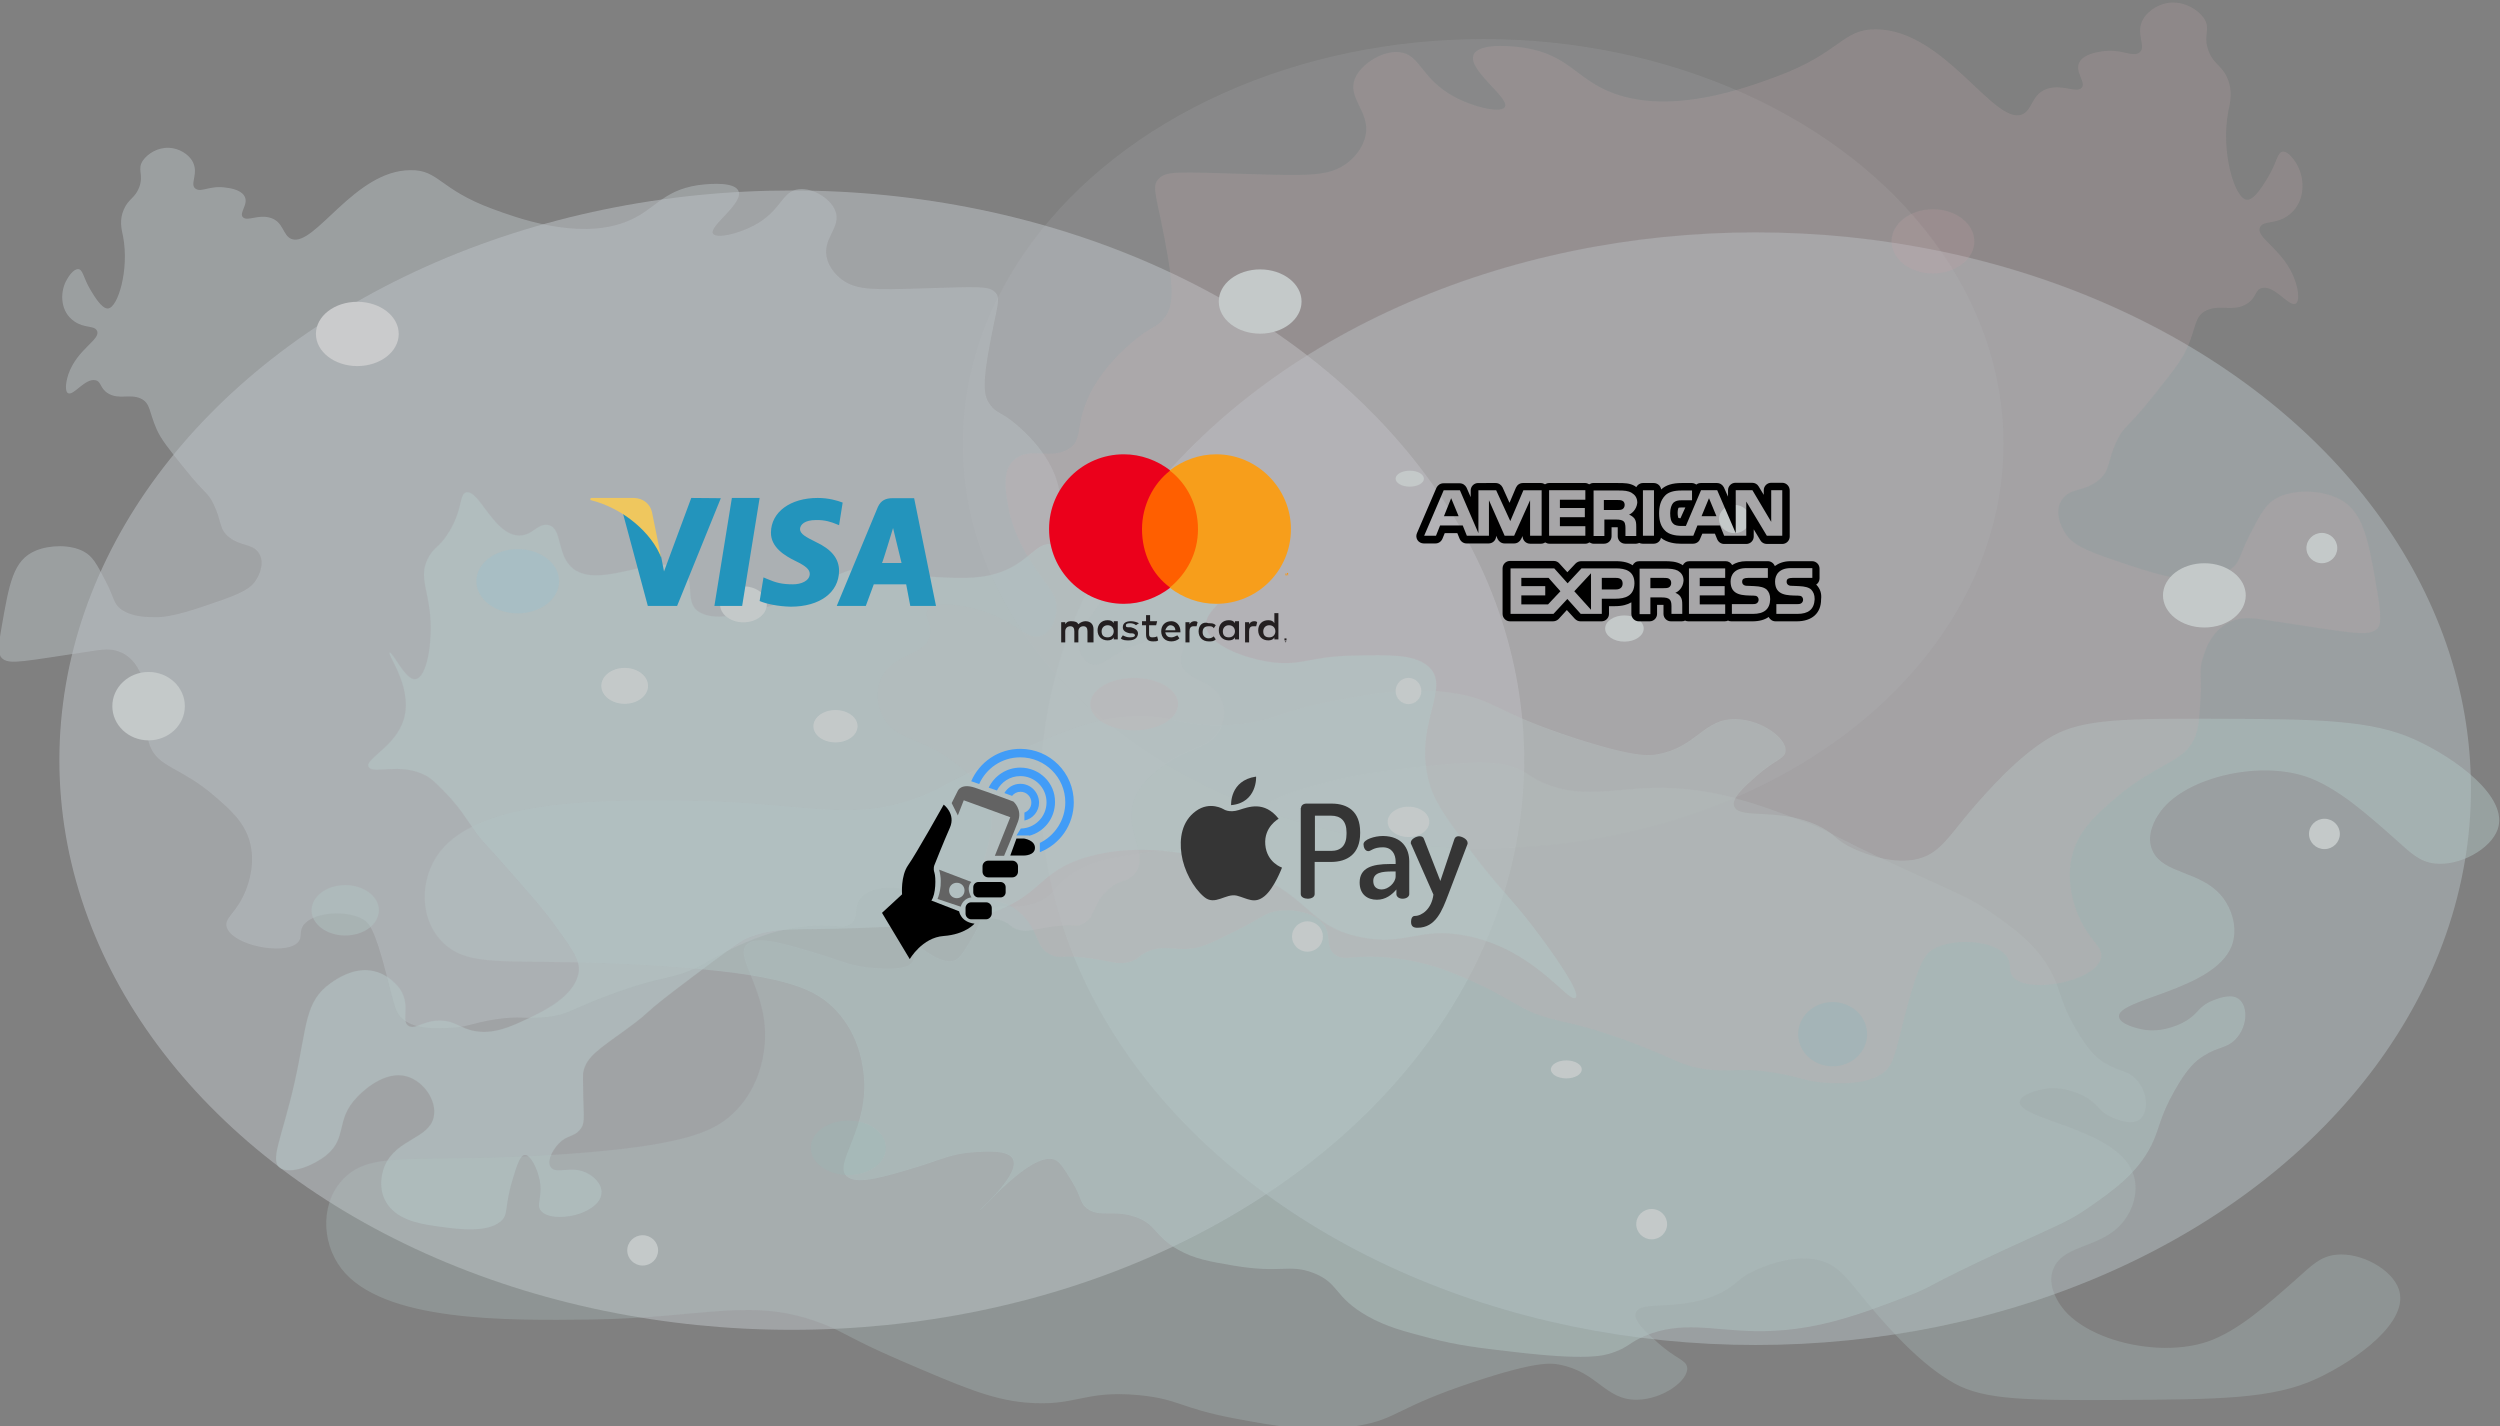 <?xml version="1.0" encoding="utf-8"?>
<!-- Generator: Adobe Illustrator 23.0.2, SVG Export Plug-In . SVG Version: 6.00 Build 0)  -->
<svg version="1.1" id="Layer_1" xmlns="http://www.w3.org/2000/svg" xmlns:xlink="http://www.w3.org/1999/xlink" x="0px" y="0px"
	 viewBox="0 0 972.5 554.9" style="enable-background:new 0 0 972.5 554.9;" xml:space="preserve">
<rect x="0" y="0" width="972.5" height="554.9" fill="#808080" stroke="none"/>
<style type="text/css">
	.st0{opacity:0.6;}
	.st1{opacity:0.5;fill:#EFF7FE;enable-background:new    ;}
	.st2{opacity:0.15;fill:#DFE6EA;enable-background:new    ;}
	.st3{opacity:0.45;fill:#E1F5FB;enable-background:new    ;}
	.st4{opacity:0.3;fill:#D1F0EF;enable-background:new    ;}
	.st5{opacity:0.5;fill:#D1F0EF;enable-background:new    ;}
	.st6{opacity:0.5;fill:#DCE8EF;enable-background:new    ;}
	.st7{opacity:0.2;fill:#FCC8CE;enable-background:new    ;}
	.st8{opacity:0.6;fill:#D5F1F1;enable-background:new    ;}
	.st9{opacity:0.6;fill:#BBE9F9;enable-background:new    ;}
	.st10{fill:#F1FAFA;}
	.st11{opacity:0.2;fill:#FCB9C6;enable-background:new    ;}
	.st12{fill:#FCFDFF;}
	.st13{opacity:0.1;fill:#1DD4FF;enable-background:new    ;}
	.st14{opacity:0.2;fill:#A2EAE0;enable-background:new    ;}
	.st15{fill:#2394BC;}
	.st16{fill:#EFC75E;}
	.st17{fill:#353535;}
	.st18{fill:#231F20;}
	.st19{fill:#F79410;}
	.st20{fill:#FF5F00;}
	.st21{fill:#EB001B;}
	.st22{fill:#F79E1B;}
	.st23{fill:#636363;}
	.st24{fill:#419CF7;}
</style>
<g>
	<g id="BG">
		<g id="Layer_2_1_">
			<g class="st0">
				<ellipse class="st1" cx="308" cy="295.7" rx="284.9" ry="221.6"/>
				<ellipse class="st2" cx="577" cy="172.6" rx="202.4" ry="157.4"/>
				<ellipse class="st3" cx="683" cy="306.8" rx="278.2" ry="216.4"/>
				<path class="st4" d="M291.1,366.9c4.3-2.8,14.2,0.2,26.8,4c9,2.7,13.5,5.2,22.6,5.7c4.8,0.3,12,0.7,14.3-2.2
					c4.5-5.6-12.9-20.2-12.5-20.5c0.5-0.3,19.5,22.3,28.6,19.8c2.3-0.6,3.8-3.2,6.9-8.3c4.2-6.9,3.1-8.6,6-10.8
					c4.9-3.7,9.9-0.4,18.5-3.2c8.6-2.9,7.5-7.6,17.1-12.9c6.2-3.5,12-4.5,21.3-6.1c18.8-3.3,21.6,0.7,31-2.9
					c10.5-4,7.9-9.3,21.3-16.9c7.3-4.2,13.8-5.8,24.5-8.6c10.8-2.8,18.6-3.7,32.3-5.4c27.9-3.3,34.7-1.6,38.4-0.4
					c6.4,2.2,6.2,3.8,12.5,6.5c14.2,6,26.3,2.2,42.5,1.8c22.9-0.5,40.6,6.3,60.1,13.7c10.2,3.9,5.1,2.9,37,17.6
					c21.2,9.8,25.3,11.1,33.3,16.5c9,6.2,18.7,12.9,24.5,24.1c3.6,7,3,10.7,9.2,21.6c5,8.7,8.2,11.5,11.1,13.3
					c5.8,3.7,9,2.9,12.5,6.5c5.1,5.3,5,14.1,0.5,16.2c-3,1.4-7.4-0.4-9.2-1.1c-5.9-2.3-5.5-5.2-11.1-8.3c-1-0.6-8.5-4.6-16.6-2.9
					c-0.9,0.2-8.2,1.7-8.8,4.7c-1.5,7.1,37.1,10.3,43.9,27.7c2.6,6.5,0.5,14.4-4.2,19.8c-8.2,9.5-22,8.2-26.3,16.9
					c-3.2,6.3,1.2,13.1,2.3,14.7c9,13.7,38,20.9,57.3,14.4c11.7-4,23.1-14.2,35.1-24.8c5.4-4.8,8.7-8.3,14.8-9
					c9.7-1.1,21.8,5.6,24.5,13.3c4.5,12.7-16.6,27.8-31.9,34.9c-17,7.9-37.7,8.1-78.6,8.3c-33.6,0.1-50.6,0.1-62.4-6.5
					c-13.3-7.4-25.8-21.9-31.4-28.4c-9.5-11.1-13-18.1-22.6-19.8c-10.1-1.8-21.2,3.2-23.6,4.3c-7,3.2-6.3,5-12.5,8.3
					c-15.3,8.1-31.4,3-33.7,7.9c-1.5,3.1,3.6,7.6,8.8,12.2c6.8,6,10.7,6.4,11.1,9.3c0.7,5-9.3,12.4-19.4,12.6
					c-12.6,0.2-15.3-10.9-30.5-13.7c-3.1-0.6-9-1.2-32.3,6.5c-31.4,10.3-30.1,14.6-45.7,17.3c-17.4,3-33,0-48.5-2.9
					c-21-4-21.3-7.5-37-9c-21.8-2-24.1,4.6-43.9,2.9c-13.5-1.2-25.3-6.3-49-16.5c-19.6-8.5-21-10.6-29.6-14
					c-27.4-10.9-46.1-2.4-90.6-1.8c-32.6,0.4-81,1-97-19.8c-8.1-10.5-8.2-26.8,1.8-35.9c11.4-10.3,28.3-4.8,84.6-8.6
					c45.9-3.2,58-8.5,65.6-15.5c10.3-9.5,12-21.7,12.5-25.5C300.1,385.8,284.1,371.4,291.1,366.9z"/>
				<path class="st5" d="M329.9,458c4.3,2.8,14.2-0.2,26.8-4c9-2.7,13.5-5.3,22.6-5.8c4.8-0.3,12-0.7,14.3,2.1
					c4.5,5.6-12.8,20.3-12.4,20.5c0.5,0.3,19.4-22.3,28.6-19.8c2.3,0.6,3.8,3.2,7,8.3c4.2,6.9,3.1,8.6,6,10.8
					c4.9,3.7,9.9,0.4,18.5,3.2c8.6,2.8,7.5,7.5,17.1,12.9c6.2,3.5,12,4.5,21.3,6.1c18.8,3.2,21.6-0.7,31,2.8
					c10.5,4,7.9,9.3,21.3,16.9c7.3,4.1,13.8,5.8,24.5,8.6c10.8,2.8,18.6,3.7,32.4,5.3c27.9,3.3,34.7,1.6,38.4,0.3
					c6.4-2.2,6.2-3.8,12.5-6.5c14.2-6,26.3-2.2,42.5-1.9c22.9,0.5,40.6-6.3,60-13.7c10.2-3.9,5.1-2.9,36.9-17.7
					c21.2-9.8,25.3-11.1,33.2-16.6c8.9-6.2,18.7-12.9,24.4-24.1c3.5-7,3-10.7,9.2-21.6c4.9-8.7,8.2-11.5,11.1-13.3
					c5.7-3.7,9-2.9,12.5-6.5c5.1-5.3,5-14.1,0.4-16.2c-3-1.4-7.4,0.4-9.2,1.1c-5.9,2.3-5.4,5.2-11.1,8.3c-1,0.6-8.5,4.6-16.6,2.9
					c-0.9-0.2-8.2-1.7-8.8-4.7c-1.5-7.1,37-10.3,43.8-27.7c2.5-6.5,0.4-14.4-4.2-19.8c-8.2-9.4-22-8.2-26.4-16.9
					c-3.2-6.3,1.2-13.1,2.3-14.7c8.9-13.7,37.9-21,57.3-14.5c11.7,4,23.2,14.1,35.2,24.8c5.4,4.8,8.8,8.3,14.8,9
					c9.7,1.1,21.8-5.6,24.5-13.3c4.4-12.7-16.7-27.8-32-34.8c-17-7.8-37.8-8.1-78.6-8.2c-33.6-0.1-50.6,0-62.4,6.6
					c-13.3,7.4-25.7,21.9-31.4,28.4c-9.5,11.1-12.9,18.1-22.6,19.8c-10.1,1.8-21.2-3.2-23.6-4.3c-7-3.2-6.4-5-12.5-8.3
					c-15.3-8-31.4-2.9-33.8-7.9c-1.5-3.1,3.6-7.6,8.8-12.2c6.8-6,10.7-6.4,11.1-9.4c0.7-5-9.3-12.4-19.4-12.6
					c-12.6-0.2-15.2,11-30.5,13.7c-3.1,0.6-9,1.2-32.4-6.4c-31.4-10.3-30.2-14.5-45.8-17.2c-17.4-3-33,0-48.5,2.9
					c-21,4-21.2,7.6-37,9c-21.7,2-24.1-4.5-43.9-2.8c-13.5,1.2-25.3,6.3-48.9,16.6c-19.5,8.5-20.9,10.6-29.5,14.1
					c-27.4,10.9-46.1,2.4-90.6,1.9c-32.6-0.4-81-0.9-97,19.9c-8.1,10.5-8.2,26.8,1.9,35.9c11.4,10.3,28.3,4.7,84.6,8.5
					c45.9,3.1,58,8.4,65.7,15.4c10.3,9.5,12,21.7,12.5,25.5C338.9,439,322.9,453.4,329.9,458z"/>
				<path class="st6" d="M113.5,93c-3.7-1.3-3-7-8.8-8.4c-4.5-1.1-8.4,1.5-10.1,0c-2-1.7,2.6-5.4,0.3-8.6c-1.5-2.2-5.3-2.8-6.9-3
					c-6.2-1-9.5,1.9-11.8,0.5c-2.8-1.7,1.6-6.3-1.6-11.2c-1.5-2.3-4.8-4.6-8.8-4.8c-4.5-0.2-8.3,2.3-10.1,4.8
					c-2.6,3.6,0.4,5.5-1.6,10.7c-1.6,4.1-4.1,4.3-5.9,8.4c-1.9,4.3-0.9,7.8-0.3,10.7c2.4,12.8-2,27.6-5.9,27.9
					c-2.4,0.2-5.4-4.9-6.9-7.4c-2.7-4.6-2.8-7.7-4.6-7.9c-1.9-0.2-4,3-4.9,4.8c-2.3,4.7-2.1,11.8,3.3,15.5c4,2.8,7.7,1.5,8.8,3.6
					c1.8,3.4-7.7,7.1-11.1,17c-1.1,3.3-1.4,6.9,0,7.4c2.2,0.8,6.5-5.9,10.5-5.1c2.4,0.5,1.7,3.1,4.9,5.1c4.2,2.6,8.4,0.1,12.7,2
					c3.9,1.8,3.2,5.1,6.2,11.9c1.7,3.9,4.7,7.7,10.8,15.2c8.1,10.2,9.1,9.2,11.4,14c3.3,6.7,1.9,9.6,6.2,13
					c4.5,3.4,8.5,2.3,11.1,5.6c2.8,3.6,0.9,8.7-1.3,11.7c-2.7,3.6-8.4,5.6-19.6,9.4c-12.4,4.2-16.7,4.3-18.6,4.3
					c-3.6,0-9.4,0-13.7-3c-3.2-2.3-2.5-4.1-6.2-11.2c-3.3-6.4-4.9-9.5-8.5-11.4c-5.1-2.7-13-2.6-18.6-0.3
					c-8.8,3.7-10.3,12.6-13.4,30.5c-1.6,9.1-0.7,10.7,0.7,11.7c3,2.1,8.2,0.8,33.6-3c5-0.8,8.1-1.2,11.4,0c7,2.5,9.1,9.9,9.8,12.2
					c1.2,4.1,0.2,5.2,0.7,12.7c0.4,5.7,0.6,8.9,1.6,11.7c3.2,8.6,12,8.3,25.1,19.6c5.8,5,11.5,9.9,13.7,17.5
					c2.4,8.3-0.2,16.2-1.6,19.6c-3.6,8.8-8.6,10.4-7.2,14.2c2.5,6.8,21.5,10.6,27.1,6.1c2.8-2.2,0.3-4.9,3.3-7.9
					c4.2-4.2,15.9-5.2,22.5-1.5c2.3,1.3,4.5,3.4,9.1,21.3c3.2,12.2,3.3,15.9,7.8,18.5c4.8,2.9,11.2,2.7,16,2.5
					c7.4-0.2,9.3-1.9,18-3.3c10.4-1.7,12.5,0,20.9-1s9.2-3.1,24.2-8.6c22.2-8.3,24.8-5.5,36.2-11.9c2.7-1.5,8.3-5,17-8.6
					c5.2-2.2,8.4-3.1,9.8-3.6c2.7-0.8,8.4-2.3,16-2.8c9.4-0.5,11.5,1.2,14.4-0.5c4.2-2.6,0.6-7.3,5.2-11.2c3.4-2.9,9.1-3.5,13.1-3
					c4.2,0.5,4.8,2,14,6.6c6.6,3.3,9.9,4.9,13.1,5.3c6,0.8,8.7-1.1,13.7,0.8c3.7,1.3,3.2,2.7,6.5,3.6c3.9,1,6-0.3,13.7-1.3
					c8.3-1,8.2,0.3,10.8-0.8c5.8-2.4,3.8-7.9,10.5-13.7c4.5-3.9,6.4-2.4,9.5-5.3c7.9-7.7-5.3-18.3,1.3-31.5c2.7-5.4,7.5-9,10.5-11.2
					c9.9-7.4,17-6.5,21.2-12.7c2.9-4.3,3.6-10.6,0.3-15.2c-4.2-6-12.6-5.7-14.4-11.4c-1.3-4.2,2.5-6.8,0.3-8.9
					c-3.2-3.1-13.9-0.2-15.3,0.3c-11.8,3.3-15.2,9.6-19.9,8.4c-4.5-1.2-5.2-7.8-5.2-8.1c-0.4-4.8,2.8-7.2,7.2-14
					c2-3.1,6.7-10.4,8.2-19c0.9-5.5,2.1-12-2.6-15.2c-4.8-3.3-10.7,0.4-16.3-2.8c-5-2.9-2.1-7-6.5-16.5c-4.1-8.8-11-14.9-13.7-17.3
					c-6.5-5.6-7.9-4.4-10.5-7.9c-2.6-3.4-3.4-7.4,0-25.1c2.7-14.1,4.2-16.7,1.6-19c-2.5-2.2-6-2-28.1-1.3
					c-18.8,0.6-25.1,0.6-30.4-2.8c-4.8-3.1-6.3-7.4-6.5-8.1c-2.8-8.4,5.9-12.8,2.9-19.6c-2-4.6-8.7-8.7-14-8.1
					c-6.8,0.7-6.6,8.4-17.6,14.2c-6.1,3.2-14,5-15.7,3.3c-2.7-2.7,12.9-12.5,9.5-17.3c-2.6-3.6-14.2-1.9-15.3-1.8
					C257,74.2,254.9,82.1,243,86.5c-18.6,6.9-42.1-1.8-51.6-5.3c-20.5-7.6-20.8-15.2-31.7-15C138,66.2,122.5,96.1,113.5,93z"/>
				<path class="st7" d="M786.4,44.6c4.5-1.6,3.7-8.6,10.8-10.3c5.5-1.3,10.3,1.8,12.4,0c2.4-2.1-3.2-6.6-0.4-10.6
					c1.9-2.7,6.5-3.4,8.4-3.7c7.6-1.2,11.6,2.3,14.4,0.6c3.5-2.1-1.9-7.8,2-13.7c1.9-2.8,5.9-5.7,10.8-5.9
					c5.5-0.2,10.2,2.9,12.4,5.9c3.1,4.4-0.5,6.7,2,13.1c2,5.1,5,5.3,7.2,10.3c2.3,5.2,1.1,9.6,0.4,13.1c-3,15.7,2.5,33.9,7.2,34.3
					c2.9,0.3,6.6-6,8.4-9c3.4-5.7,3.4-9.4,5.6-9.7c2.3-0.2,4.9,3.7,6,5.9c2.8,5.8,2.5,14.4-4,19c-4.9,3.5-9.5,1.8-10.8,4.4
					c-2.2,4.1,9.5,8.8,13.6,20.9c1.4,4,1.8,8.4,0,9c-2.6,0.9-8-7.2-12.8-6.2c-2.9,0.6-2.1,3.8-6,6.2c-5.1,3.2-10.3,0.1-15.6,2.5
					c-4.8,2.2-3.9,6.3-7.6,14.7c-2.1,4.8-5.8,9.4-13.2,18.7c-9.9,12.5-11.1,11.3-14,17.1c-4.1,8.3-2.3,11.8-7.6,15.9
					c-5.5,4.2-10.5,2.8-13.6,6.9c-3.4,4.4-1.1,10.6,1.6,14.3c3.3,4.5,10.3,6.9,24.1,11.5c15.3,5.2,20.5,5.3,22.8,5.3
					c4.4,0,11.6,0,16.8-3.7c3.9-2.8,3.1-5,7.6-13.7c4-7.8,6.1-11.7,10.4-14c6.2-3.3,16-3.2,22.8-0.3c10.8,4.5,12.7,15.5,16.4,37.4
					c1.9,11.2,0.9,13.2-0.8,14.3c-3.7,2.5-10.1,1-41.3-3.7c-6.1-0.9-9.9-1.5-14,0c-8.6,3.1-11.2,12.2-12,15c-1.5,5-0.2,6.4-0.8,15.6
					c-0.4,7-0.7,10.9-2,14.3c-4,10.5-14.8,10.2-30.9,24c-7.2,6.2-14.1,12.1-16.8,21.5c-2.9,10.1,0.3,19.8,2,24
					c4.5,10.8,10.6,12.7,8.8,17.5c-3.1,8.4-26.4,13-33.3,7.5c-3.4-2.7-0.4-6-4-9.7c-5.2-5.2-19.5-6.4-27.7-1.9
					c-2.8,1.5-5.5,4.1-11.2,26.2c-3.9,15-4.1,19.5-9.6,22.8c-5.9,3.5-13.8,3.3-19.6,3.1c-9-0.3-11.4-2.4-22-4.1
					c-12.8-2-15.3,0-25.7-1.2c-10.3-1.3-11.3-3.7-29.7-10.6c-27.3-10.2-30.5-6.7-44.5-14.7c-3.3-1.9-10.2-6.1-20.8-10.6
					c-6.4-2.7-10.3-3.9-12-4.4c-3.3-0.9-10.3-2.9-19.6-3.4c-11.5-0.7-14.2,1.5-17.6-0.6c-5.2-3.2-0.8-8.9-6.4-13.7
					c-4.2-3.5-11.2-4.3-16-3.7c-5.2,0.6-5.9,2.5-17.2,8.1c-8.1,4-12.1,6-16,6.5c-7.4,1-10.6-1.3-16.8,0.9c-4.6,1.6-3.9,3.3-8,4.4
					c-4.7,1.3-7.3-0.4-16.8-1.6c-10.2-1.2-10,0.4-13.2-0.9c-7.2-3-4.7-9.7-12.8-16.8c-5.5-4.8-7.9-2.9-11.6-6.5
					c-9.7-9.4,6.5-22.4-1.6-38.7c-3.3-6.6-9.2-11-12.8-13.7c-12.2-9.1-20.8-7.9-26.1-15.6c-3.6-5.3-4.4-13-0.4-18.7
					c5.2-7.4,15.5-7,17.6-14c1.6-5.2-3.1-8.3-0.4-10.9c3.9-3.7,17-0.2,18.8,0.3c14.5,4,18.6,11.8,24.5,10.3c5.5-1.4,6.4-9.6,6.4-10
					c0.5-5.9-3.4-8.8-8.8-17.1c-2.5-3.8-8.2-12.8-10-23.4c-1.2-6.7-2.5-14.8,3.2-18.7c5.9-4.1,13.2,0.5,20-3.4
					c6.1-3.5,2.6-8.6,8-20.3c5-10.9,13.5-18.3,16.8-21.2c8-6.9,9.6-5.4,12.8-9.7c3.1-4.2,4.2-9.1,0-30.9c-3.3-17.3-5.2-20.5-2-23.4
					c3-2.8,7.4-2.4,34.5-1.6c23.1,0.7,30.8,0.8,37.3-3.4c5.9-3.8,7.7-9.1,8-10c3.4-10.3-7.2-15.7-3.6-24c2.5-5.6,10.7-10.7,17.2-10
					c8.3,0.9,8.1,10.3,21.6,17.5c7.5,4,17.2,6.1,19.2,4.1c3.3-3.3-15.8-15.4-11.6-21.2c3.1-4.4,17.4-2.4,18.8-2.2
					c18.1,2.7,20.6,12.4,35.3,17.8c22.9,8.5,51.7-2.2,63.3-6.5c25.2-9.3,25.6-18.6,38.9-18.4C756.3,11.7,775.4,48.4,786.4,44.6z"/>
				<path class="st8" d="M181.5,191.5c-3.1,0.5-1.2,7.1-7.6,16.6c-3.4,5.1-5,4.7-7.1,8.5c-4,7.1-0.5,11.9,0.5,22.5
					c1,10.9-1.2,24.4-5.7,25.1c-3.9,0.5-8.8-10.7-10-10.3c-1.4,0.4,10.4,14.9,4.7,28c-4,9.3-14.9,13.8-12.8,16.6
					c2,2.6,11.4-1.6,20.9,2.6c3.2,1.4,5.1,3.4,9,7.4c5.8,6,7.7,9.8,11.9,15.5c2.8,3.9,2.3,2.6,14.2,16.2
					c7.8,8.9,11.8,13.5,15.2,18.1c7.4,10.1,11.2,15.2,10.4,19.9c-1.4,9.3-13.6,15.1-19.9,18.1c-6.2,2.9-12.9,6.1-20.4,4.8
					c-5.9-1-7.6-4.1-13.7-4.1c-6.5,0-9.2,3.4-11.9,2.2c-3.5-1.6,0.7-7.4-3.3-14c-0.2-0.4-4.3-6.7-11.9-7.7c-7-0.9-13,3.3-15.2,4.8
					c-10.4,7.3-9.2,16.3-14.2,38.7c-5,22.2-10.2,31-5.2,33.6c4.1,2.1,12.6-1.2,17.5-5.2c8.4-6.8,3.4-13.6,11.9-22.5
					c1-1.1,9.3-9.8,18-8.5c7.5,1.2,13.4,9.6,11.9,16.2c-1.9,8.4-14.4,8.4-19,18.8c-0.4,0.9-3.9,9.4,1.9,16.2
					c4.9,5.7,13.5,6.8,20.4,7.7c6.6,0.9,17.5,2.3,22.8-2.2c3.2-2.8,1.2-5.1,4.7-16.6c1.6-5.2,2.8-9.2,4.7-9.2
					c2.2-0.1,4.8,5.2,5.7,9.6c1.4,7.1-1.8,10,0.9,12.5c3,2.8,10.2,2.3,14.7,0.7c0.9-0.3,8.3-2.9,8.5-8.1c0.2-3.5-3.1-6.7-6.6-8.1
					c-5.7-2.3-10.5,0.7-12.8-1.5c-2.2-2,0-6.7,2.8-9.6c3.2-3.3,5.6-2.4,8.1-5.2c2.1-2.4,1.6-4.4,1.4-12.9c-0.1-5.8-0.2-8.6,0-9.6
					c1.1-6.1,6.6-9.3,16.6-16.6c11.8-8.6,3.6-3.8,25.1-19.9c12.7-9.6,19.1-14.3,21.8-15.5c11.3-4.8,18.6-3.1,43.6-4.1
					c24.8-0.9,37.1-1.4,48.4-4.8c23.4-7.1,20.5-17.1,40.8-22.9c29.5-8.4,61.5,5.3,64.5,6.6c22.4,9.9,21.8,20.7,41.7,24.7
					c17.5,3.5,22.4-4,40.3-0.7c26.8,4.9,40.1,26.1,43.1,24.3c2.8-1.6-9.5-18.3-12.8-22.9c-11.2-15.3-17.1-19.9-27-33.2
					c-9.6-12.8-14.4-19.2-16.6-26.2c-7.6-24,9.4-38.9-1.4-47.2c-5.4-4.1-14.1-4-28.4-3.7c-17.1,0.3-20.1,4.1-31.8,2.6
					c-10-1.3-24.3-6.4-25.6-13.6c-1.3-7,10.5-10.6,10.4-21.8c0-2.7-0.1-6.9-3.3-8.5c-2.3-1.1-6.7-1.2-34.6,11.1
					c-8,3.5-11.8,5.4-15.2,4.1c-4.1-1.6-2.9-6.3-9.5-12.5c-2.8-2.7-4.7-4.5-7.6-4.8c-6.2-0.7-8.6,6.1-18.5,10.3
					c-8.1,3.4-16.2,3.1-26.1,2.6c-15.5-0.7-15.2-4.1-24.7-4.1c-17.6,0.2-22.3,11.9-50.7,18.1c-7.7,1.7-12.6,1.9-16.6,0
					c-7.4-3.5-1.5-12.6-7.6-17c-9.2-6.6-30.2,7.1-41.2,0.4c-8-4.9-4.7-16.7-10.9-17.7c-4-0.7-5.8,4-10.9,4.1
					C192.3,208.5,186.5,190.6,181.5,191.5z"/>
				<ellipse class="st9" cx="201.4" cy="226.1" rx="16.1" ry="12.5"/>
				<ellipse class="st10" cx="490.2" cy="117.3" rx="16.1" ry="12.5"/>
				<ellipse class="st10" cx="857.5" cy="231.6" rx="16.1" ry="12.5"/>
				<ellipse class="st11" cx="751.9" cy="93.9" rx="16.1" ry="12.5"/>
				<ellipse class="st12" cx="139" cy="129.9" rx="16.1" ry="12.5"/>
				<ellipse class="st10" cx="243" cy="266.8" rx="9.1" ry="7"/>
				<ellipse class="st10" cx="289.2" cy="235.1" rx="9.1" ry="7"/>
				<ellipse class="st10" cx="325" cy="282.5" rx="8.6" ry="6.3"/>
				<ellipse class="st7" cx="441.2" cy="273.9" rx="17.1" ry="10.2"/>
				<ellipse class="st10" cx="508.6" cy="364.3" rx="6" ry="5.9"/>
				<ellipse class="st10" cx="250" cy="486.4" rx="6" ry="5.9"/>
				<ellipse class="st10" cx="642.5" cy="476.2" rx="6" ry="5.9"/>
				<ellipse class="st10" cx="904.2" cy="324.4" rx="6" ry="5.9"/>
				<ellipse class="st10" cx="903.2" cy="213.2" rx="6" ry="5.9"/>
				<ellipse class="st10" cx="547.9" cy="319.7" rx="8.1" ry="5.9"/>
				<ellipse class="st10" cx="547.9" cy="268.8" rx="5" ry="5.1"/>
				<ellipse class="st10" cx="631.9" cy="244.5" rx="7.5" ry="5.1"/>
				<ellipse class="st10" cx="674.7" cy="201.9" rx="6" ry="5.5"/>
				<ellipse class="st10" cx="453.3" cy="203.4" rx="6" ry="5.5"/>
				<ellipse class="st10" cx="548.4" cy="186.2" rx="5.5" ry="3.1"/>
				<ellipse class="st10" cx="609.3" cy="416" rx="6" ry="3.5"/>
				<ellipse class="st13" cx="712.9" cy="402.3" rx="13.4" ry="12.5"/>
				<ellipse class="st14" cx="330" cy="446.5" rx="14.6" ry="10.6"/>
				<ellipse class="st5" cx="134.3" cy="354.1" rx="13.1" ry="9.8"/>
				<ellipse class="st10" cx="57.8" cy="274.7" rx="14.1" ry="13.3"/>
			</g>
		</g>
	</g>
</g>
<g>
	<g>
		<g>
			<path class="st15" d="M284.7,193.7l-6.8,42h10.8l6.8-42H284.7z M317.3,210.8c-3.8-1.9-6.1-3.1-6.1-5c0.1-1.8,1.9-3.5,6.2-3.5
				c3.5-0.1,6.1,0.8,8,1.6l1,0.4l1.4-8.8c-2.1-0.8-5.5-1.8-9.7-1.8c-10.7,0-18.1,5.5-18.2,13.4c-0.1,5.8,5.4,9.1,9.5,11.1
				c4.1,2,5.6,3.3,5.6,5.1c-0.1,2.7-3.4,4-6.5,4c-4.3,0-6.6-0.6-10.1-2.1l-1.4-0.6l-1.5,9.2c2.5,1.1,7.2,2.1,12.1,2.2
				c11.3,0,18.7-5.5,18.8-13.9C326.4,217.3,323.5,213.7,317.3,210.8z M355.6,193.8h-8.4c-2.6,0-4.5,0.8-5.7,3.4l-16,38.5h11.3
				l3.1-8.4h12.6l1.6,8.4h10L355.6,193.8z M343.1,219c0.2,0,4.3-13.6,4.3-13.6l3.3,13.6C350.7,219,345.2,219,343.1,219z
				 M268.9,193.7l-10.6,28.6l-1.1-5.7c-2-6.5-8.1-13.6-14.9-17l9.7,36.1h11.4l17-41.9L268.9,193.7L268.9,193.7z"/>
		</g>
	</g>
	<path class="st16" d="M253.6,199.1c-0.8-3.2-3.5-5.3-7-5.4h-16.8l-0.2,0.8c13.1,3.2,24.1,13.1,27.6,22.4L253.6,199.1z"/>
</g>
<g>
	<g>
		<g>
			<polygon points="664.8,193.8 661.9,200.8 667.7,200.8 			"/>
		</g>
	</g>
	<g>
		<g>
			<polygon points="564.5,193.8 561.7,200.8 567.4,200.8 			"/>
		</g>
	</g>
	<g>
		<g>
			<path d="M631.1,194.8c-0.5-0.3-1.3-0.3-2-0.3h-5.2v3.9h5.1c0.8,0,1.5,0,2.1-0.3c0.5-0.3,0.9-0.9,0.9-1.7
				C632,195.6,631.6,195,631.1,194.8z"/>
		</g>
	</g>
	<g>
		<g>
			<path d="M649.2,225.1c-0.5-0.3-1.3-0.3-2-0.3H642v4h5.1c0.8,0,1.5,0,2.1-0.3c0.5-0.3,0.9-0.9,0.9-1.7
				C650.1,225.9,649.7,225.4,649.2,225.1z"/>
		</g>
	</g>
	<g>
		<g>
			<path d="M628.6,224.8h-5.5v4.5h5.5c1.6,0,2.6-0.8,2.6-2.3C631.2,225.4,630.2,224.8,628.6,224.8z"/>
		</g>
	</g>
	<g>
		<g>
			<path d="M706.6,227.5c-0.1-0.1-0.1-0.1-0.1-0.1c0.8-0.5,1.3-1.4,1.3-2.4v-3.8c0-1.6-1.3-2.9-2.9-2.9h-8.4c-2.6,0-4.6,0.8-6.1,1.9
				c-0.4-1.1-1.5-1.9-2.7-1.9h-8.4c-2.3,0-4.1,0.6-5.5,1.5c-0.5-0.9-1.4-1.5-2.5-1.5h-14.1c-1.2,0-2.1,0.6-2.6,1.6
				c-0.2-0.1-0.3-0.3-0.6-0.4c-2-1.1-4.2-1.2-6.5-1.2h-9.8c-1.2,0-2.1,0.6-2.6,1.6c-1.5-1-3.5-1.6-6.5-1.6h-13.5
				c-0.8,0-1.6,0.3-2.2,0.9l-3.2,3.4l-3.1-3.4c-0.5-0.6-1.3-1-2.2-1h-17c-1.6,0-2.9,1.3-2.9,2.9v17.7c0,1.6,1.3,2.9,2.9,2.9h16.7
				c0.8,0,1.6-0.3,2.2-0.9l3.2-3.5l3.1,3.4c0.6,0.6,1.3,1,2.2,1h8.2c1.6,0,2.9-1.3,2.9-2.9v-3h2.3c2.9,0,4.9-0.6,6.4-1.5v4.5
				c0,1.6,1.3,2.9,2.9,2.9h4.2c1.6,0,2.9-1.3,2.9-2.9v-3.5h1.6c0.4,0,0.6,0,0.9,0c0,0.3,0,0.7,0,0.9v2.6c0,1.6,1.3,2.9,2.9,2.9h4.2
				c0.5,0,0.9-0.1,1.3-0.3c0.4,0.2,0.8,0.3,1.3,0.3h14.1c0.5,0,0.9-0.1,1.3-0.3c0.4,0.2,0.8,0.3,1.3,0.3h8.2c2.6,0,4.8-0.6,6.3-1.7
				c0.5,1,1.5,1.7,2.7,1.7h8.2c6,0,9.5-3.2,9.5-8.5C708.7,230.8,708,229,706.6,227.5z M628.4,232.9h-5.3v5.9h-8.2l-5.2-5.8l-5.4,5.8
				h-16.7v-17.7h17l5.2,5.8l5.4-5.8h13.5c3.4,0,7.1,0.9,7.1,5.8C635.7,231.9,632.1,232.9,628.4,232.9z M651.7,230.6
				c0.9,0.3,1.7,1,2,1.5c0.6,0.9,0.7,1.7,0.7,3.2v3.5h-4.2v-2.2c0-1,0.1-2.6-0.7-3.4c-0.6-0.6-1.6-0.8-3.1-0.8H642v6.5h-4.2v-17.7
				h9.8c2.2,0,3.7,0.1,5.1,0.8c1.3,0.8,2.2,1.9,2.2,3.9C654.7,228.7,652.8,230.2,651.7,230.6z M671.1,224.8h-9.9v3.2h9.7v3.6h-9.7
				v3.5h9.9v3.7H657v-17.7h14.1V224.8z M681.9,238.8h-8.2V235h8.2c0.8,0,1.3-0.1,1.7-0.5c0.3-0.3,0.5-0.7,0.5-1.2
				c0-0.5-0.2-0.9-0.5-1.2c-0.3-0.3-0.8-0.4-1.5-0.4c-4-0.1-8.9,0.1-8.9-5.5c0-2.6,1.6-5.2,6.1-5.2h8.4v3.8h-7.7
				c-0.8,0-1.3,0.1-1.7,0.3c-0.5,0.3-0.6,0.7-0.6,1.3c0,0.6,0.4,1.1,0.9,1.3c0.5,0.2,0.9,0.2,1.6,0.2l2.3,0.1
				c2.3,0.1,3.8,0.5,4.8,1.4c0.8,0.9,1.3,1.9,1.3,3.7C688.5,237.1,686.1,238.8,681.9,238.8z M699.2,238.8H691V235h8.2
				c0.8,0,1.3-0.1,1.7-0.5c0.3-0.3,0.5-0.7,0.5-1.2c0-0.5-0.2-0.9-0.5-1.2c-0.3-0.3-0.8-0.4-1.5-0.4c-4-0.1-8.9,0.1-8.9-5.5
				c0-2.6,1.6-5.2,6.1-5.2h8.4v3.8h-7.7c-0.8,0-1.3,0.1-1.7,0.3c-0.5,0.3-0.6,0.7-0.6,1.3c0,0.6,0.4,1.1,0.9,1.3
				c0.5,0.2,0.9,0.2,1.6,0.2l2.3,0.1c2.3,0.1,3.9,0.5,4.8,1.4c0.8,0.9,1.3,1.9,1.3,3.7C705.7,237.1,703.4,238.8,699.2,238.8z"/>
		</g>
	</g>
	<g>
		<g>
			<path d="M693.3,187.8H689c-1.6,0-2.9,1.3-2.9,2.9v1.8l-2-3.3c-0.5-0.9-1.5-1.4-2.5-1.4h-6.5c-1.6,0-2.9,1.3-2.9,2.9v2.5l-1.6-3.6
				c-0.5-1-1.5-1.7-2.7-1.7h-6.3c-0.6,0-1.3,0.2-1.7,0.6c-0.5-0.3-1.1-0.6-1.7-0.6h-4.1c-3.5,0-6.1,0.8-7.9,2.5
				c-0.2-1.4-1.4-2.5-2.9-2.5h-4.2c-1.2,0-2.1,0.7-2.6,1.6c-0.2-0.1-0.3-0.3-0.5-0.4c-2-1.2-4.1-1.2-6.6-1.2h-9.7
				c-0.5,0-1,0.2-1.5,0.5c-0.4-0.2-0.9-0.5-1.5-0.5h-14.1c-0.6,0-1.1,0.2-1.6,0.5c-0.5-0.3-1-0.5-1.6-0.5h-7c-1.2,0-2.2,0.7-2.7,1.8
				l-2.5,5.9l-2.7-6c-0.5-1-1.5-1.7-2.7-1.7H575c-1.6,0-2.9,1.3-2.9,2.9v2.6l-1.6-3.7c-0.5-1-1.5-1.7-2.7-1.7h-6.3
				c-1.2,0-2.2,0.7-2.7,1.7l-7.6,17.7c-0.4,0.9-0.3,1.9,0.2,2.7c0.5,0.8,1.5,1.3,2.4,1.3h4.6c1.2,0,2.2-0.7,2.7-1.8l0.9-2.2h4.9
				l0.9,2.2c0.5,1.1,1.5,1.8,2.7,1.8h8.6c1.6,0,2.9-1.3,2.9-2.9v-0.1l0.6,1.3c0.5,1,1.5,1.7,2.7,1.7h3.7c1.2,0,2.2-0.7,2.7-1.7
				l0.6-1.2v0.1c0,1.6,1.3,2.9,2.9,2.9h4.3c0.6,0,1.1-0.2,1.6-0.5c0.5,0.3,1,0.5,1.6,0.5h14.1c0.5,0,1-0.2,1.5-0.5
				c0.5,0.2,0.9,0.5,1.5,0.5h4.2c1.6,0,2.9-1.3,2.9-2.9v-3.5h1.6c0.3,0,0.6,0,0.8,0c0,0.3,0,0.6,0,0.9v0.4v2.2
				c0,1.6,1.3,2.9,2.9,2.9h4.2c0.5,0,0.9-0.2,1.3-0.3c0.4,0.2,0.8,0.3,1.3,0.3h4.3c1.4,0,2.6-1,2.8-2.3c2.4,2,5.8,2.3,7.6,2.3h4.9
				c1.2,0,2.3-0.7,2.7-1.8l0.9-2.1h4.9l0.9,2.2c0.5,1.1,1.5,1.8,2.7,1.8h8.6c1.6,0,2.9-1.3,2.9-2.9v-2.8l2.6,4.3
				c0.5,0.9,1.5,1.4,2.5,1.4h6c1.6,0,2.9-1.3,2.9-2.9V191C696.3,189.2,694.9,187.8,693.3,187.8z M599.5,208.4h-4.3v-13.8l-6.2,13.8
				h-3.7l-6.1-13.8v13.8h-8.6l-1.6-4h-8.8l-1.6,4h-4.6l7.6-17.7h6.3l7.2,16.7v-16.7h6.9l5.5,12l5.1-12h7.1V208.4z M616.7,194.4h-9.9
				v3.2h9.7v3.6h-9.7v3.5h9.9v3.7h-14.1v-17.7h14.1V194.4z M633.7,200.2c0.9,0.3,1.7,1,2.1,1.5c0.6,0.9,0.7,1.7,0.7,3.3v3.5h-4.2
				v-2.2c0-1,0.1-2.6-0.6-3.4c-0.6-0.6-1.6-0.8-3.1-0.8h-4.5v6.4h-4.2l0,0v-17.7h9.7c2.2,0,3.7,0.1,5.1,0.9c1.3,0.8,2.2,1.9,2.2,3.9
				C636.6,198.3,634.7,199.8,633.7,200.2z M643.4,208.4h-4.3v-17.7h4.3V208.4z M693.3,208.4h-6l-8-13.3v13.3h-8.6l-1.6-4h-8.8
				l-1.6,4h-4.9c-2,0-4.7-0.5-6.1-2c-1.5-1.5-2.3-3.5-2.3-6.7c0-2.6,0.5-5,2.3-6.9c1.3-1.4,3.5-2,6.4-2h4.1v3.8h-4
				c-1.5,0-2.4,0.2-3.3,1c-0.7,0.8-1.2,2.2-1.2,4c0,1.9,0.3,3.3,1.2,4.1c0.6,0.7,1.9,0.9,3,0.9h1.9l5.9-13.9h6.3l7.2,16.7v-16.7h6.5
				L689,203v-12.3h4.3V208.4L693.3,208.4z M655.6,197.4l-1.9,4.2c-0.4,0-0.7-0.1-0.8-0.1c-0.1-0.3-0.3-0.9-0.3-2
				c0-1.2,0.3-1.9,0.3-1.9c0.1-0.1,0.2-0.2,1.2-0.2H655.6z"/>
		</g>
	</g>
	<g>
		<g>
			<polygon points="612.4,230 618.9,237.2 618.9,223 			"/>
		</g>
	</g>
	<g>
		<g>
			<polygon points="602.4,224.8 591.8,224.8 591.8,228 601.1,228 601.1,231.6 591.8,231.6 591.8,235.1 602.2,235.1 607,230 			"/>
		</g>
	</g>
</g>
<g>
	<path class="st17" d="M506.1,314.3c0-0.9,0.8-1.7,2.1-1.7h9.8c6.2,0,11.1,3,11.1,11.1v0.4c0,8.1-5,11.2-11.4,11.2h-6.3v12.5
		c0,1.2-1.3,1.8-2.7,1.8c-1.3,0-2.7-0.6-2.7-1.8V314.3L506.1,314.3z M511.5,317.3V331h6.3c3.8,0,6-2.1,6-6.6v-0.6
		c0-4.5-2.3-6.5-6-6.5L511.5,317.3L511.5,317.3z"/>
	<path class="st17" d="M548.2,335.1v12.7c0,1-1.1,1.8-2.6,1.8c-1.4,0-2.4-0.8-2.4-1.8v-1.8c-1.8,2.1-4.2,4-7.6,4
		c-3.7,0-6.7-2.1-6.7-6.7c0-5.7,4.8-7.2,11.8-7.2h2.2v-1c0-2.6-1.3-5.5-5-5.5s-4.6,1.5-5.6,1.5c-1.3,0-1.9-1.5-1.9-2.7
		c0-1.8,4.2-3.2,7.6-3.2C545.4,325.3,548.2,330,548.2,335.1z M542.9,339h-1.3c-3.9,0-7.4,0.4-7.4,3.7c0,2.3,1.4,3.3,3.3,3.3
		c2.5,0,5.4-2.6,5.4-5.1V339L542.9,339z"/>
	<path class="st17" d="M549,328.5c-0.2-0.2-0.2-0.4-0.2-0.7c0-1.4,2.1-2.5,3.5-2.5c0.7,0,1.4,0.3,1.6,1l6.4,16.4l5.5-16.4
		c0.3-0.7,0.9-1,1.5-1c1.3,0,3.6,1.1,3.6,2.6c0,0.2,0,0.5-0.1,0.6l-7.5,19.7c-2.3,6-4.8,12.7-11.9,12.7c-1.4,0-2.5-0.4-2.5-2.3
		c0-1.2,0.4-2.3,1.5-2.3c2.6,0,6.5-2.6,7.2-8.3L549,328.5z"/>
	<g>
		<path class="st17" d="M478.9,313.2c0,0-0.6-9.6,9.7-11.1C488.7,302,489.1,312.3,478.9,313.2z"/>
		<path class="st17" d="M497.4,318.5c0,0-5.8,3.1-5.2,10.1c0.6,7,6.5,8.9,6.5,8.9s-3,8-6.8,11.1c-3.9,3.2-6.6,0.9-10.8-0.2
			c-4.3-1-8.5,4.1-12.7,0.5c-4.3-3.6-7.9-10.4-8.8-16.6s0.1-12.8,5.6-16.8c5.5-4,10.8-0.7,10.8-0.7s2.1,1.5,5.9,0.3
			C485.7,313.9,491.8,311.4,497.4,318.5z"/>
	</g>
</g>
<g transform="translate(1565.7 -1106.8)">
	<g transform="matrix(3.144 0 0 3.144 -4835.7 -1027.6)">
		<g transform="matrix(1.25 0 0 -1.25 1102.5 727.74)">
			<path class="st18" d="M77.3-24.3L77.3-24.3L77.3-24.3C77.4-24.3,77.4-24.3,77.3-24.3L77.3-24.3L77.3-24.3
				C77.4-24.3,77.4-24.3,77.3-24.3L77.3-24.3z M77.4-24.2L77.4-24.2L77.4-24.2L77.4-24.2L77.4-24.2l0-0.1h0V-24.2L77.4-24.2l0-0.1h0
				L77.4-24.2L77.4-24.2L77.4-24.2z M77.3-24.5L77.3-24.5C77.4-24.5,77.4-24.5,77.3-24.5l0.1,0.1v0v0c0,0,0,0,0,0l0,0h0h0
				c0,0,0,0,0,0l0,0v0v0C77.2-24.4,77.2-24.4,77.3-24.5L77.3-24.5C77.3-24.5,77.3-24.5,77.3-24.5 M77.3-24.1
				C77.4-24.1,77.4-24.1,77.3-24.1c0.1,0,0.1,0,0.1,0l0,0c0,0,0,0,0-0.1s0,0,0-0.1c0,0,0,0,0,0l0,0c0,0,0,0-0.1,0s0,0-0.1,0
				c0,0,0,0,0,0l0,0c0,0,0,0,0,0.1s0,0,0,0.1s0,0,0,0L77.3-24.1C77.3-24.1,77.3-24.1,77.3-24.1 M59.1-23.4c0,0.3,0.2,0.6,0.6,0.6
				c0.4,0,0.6-0.3,0.6-0.6c0-0.3-0.2-0.6-0.6-0.6C59.3-24,59.1-23.8,59.1-23.4 M60.7-23.4v1h-0.4v-0.2c-0.1,0.2-0.3,0.3-0.6,0.3
				c-0.6,0-1-0.4-1-1s0.4-1,1-1c0.3,0,0.5,0.1,0.6,0.3v-0.2h0.4V-23.4z M75.1-23.4c0,0.3,0.2,0.6,0.6,0.6c0.4,0,0.6-0.3,0.6-0.6
				c0-0.3-0.2-0.6-0.6-0.6C75.3-24,75.1-23.8,75.1-23.4 M76.6-23.4v1.8h-0.4v-1c-0.1,0.2-0.3,0.3-0.6,0.3c-0.6,0-1-0.4-1-1
				s0.4-1,1-1c0.3,0,0.5,0.1,0.6,0.3v-0.2h0.4V-23.4z M65.9-22.8c0.3,0,0.5-0.2,0.5-0.5h-1C65.5-23,65.7-22.8,65.9-22.8 M66-22.4
				c-0.6,0-1-0.4-1-1s0.4-1,1-1c0.3,0,0.6,0.1,0.8,0.3l-0.2,0.3c-0.2-0.1-0.4-0.2-0.6-0.2c-0.3,0-0.5,0.1-0.6,0.5h1.5
				c0,0,0,0.1,0,0.1C66.9-22.8,66.5-22.4,66-22.4 M71.1-23.4c0,0.3,0.2,0.6,0.6,0.6c0.4,0,0.6-0.3,0.6-0.6c0-0.3-0.2-0.6-0.6-0.6
				C71.3-24,71.1-23.8,71.1-23.4 M72.7-23.4v1h-0.4v-0.2c-0.1,0.2-0.3,0.3-0.6,0.3c-0.6,0-1-0.4-1-1s0.4-1,1-1
				c0.3,0,0.5,0.1,0.6,0.3v-0.2h0.4V-23.4z M68.7-23.4c0-0.6,0.4-1,1-1c0.3,0,0.5,0,0.7,0.2l-0.2,0.3c-0.1-0.1-0.3-0.2-0.5-0.2
				c-0.3,0-0.6,0.2-0.6,0.6c0,0.4,0.2,0.6,0.6,0.6c0.2,0,0.4,0,0.5-0.2l0.2,0.3c-0.2,0.2-0.4,0.2-0.7,0.2
				C69.1-22.4,68.7-22.8,68.7-23.4 M74.2-22.4c-0.2,0-0.4-0.1-0.5-0.3v0.2h-0.4v-2h0.4v1.1c0,0.3,0.1,0.5,0.4,0.5c0.1,0,0.2,0,0.3,0
				l0.1,0.4C74.4-22.4,74.3-22.4,74.2-22.4 M62.8-22.6c-0.2,0.1-0.5,0.2-0.8,0.2c-0.5,0-0.8-0.2-0.8-0.6c0-0.3,0.2-0.5,0.7-0.6
				l0.2,0c0.2,0,0.3-0.1,0.3-0.2c0-0.1-0.1-0.2-0.5-0.2c-0.3,0-0.5,0.1-0.7,0.2l-0.2-0.3c0.2-0.2,0.5-0.2,0.8-0.2
				c0.6,0,0.9,0.3,0.9,0.7c0,0.3-0.3,0.5-0.7,0.6l-0.2,0c-0.2,0-0.3,0-0.3,0.2c0,0.1,0.1,0.2,0.4,0.2s0.5-0.1,0.6-0.2L62.8-22.6z
				 M68.3-22.4c-0.2,0-0.4-0.1-0.5-0.3v0.2h-0.4v-2h0.4v1.1c0,0.3,0.1,0.5,0.4,0.5c0.1,0,0.2,0,0.3,0l0.1,0.4
				C68.5-22.4,68.4-22.4,68.3-22.4 M64.6-22.4h-0.7v0.6h-0.4v-0.6h-0.4v-0.4h0.4v-0.9c0-0.5,0.2-0.7,0.7-0.7c0.2,0,0.4,0,0.5,0.1
				l-0.1,0.4C64.4-24,64.2-24,64.1-24c-0.2,0-0.3,0.1-0.3,0.3v0.9h0.7L64.6-22.4L64.6-22.4z M58.3-24.4v1.2c0,0.5-0.3,0.8-0.8,0.8
				c-0.2,0-0.5-0.1-0.7-0.3c-0.1,0.2-0.3,0.3-0.7,0.3c-0.2,0-0.4,0-0.6-0.3v0.2h-0.4v-2h0.4v1.1c0,0.3,0.2,0.5,0.5,0.5
				s0.4-0.2,0.4-0.5v-1.1h0.4v1.1c0,0.3,0.2,0.5,0.5,0.5c0.3,0,0.4-0.2,0.4-0.5v-1.1H58.3z"/>
		</g>
		<g transform="matrix(1.25 0 0 -1.25 1103.2 710.77)">
			<path class="st19" d="M77-31.5v0.3h-0.1l-0.1-0.2l-0.1,0.2h0v-0.3h0v0.2l0.1-0.2h0l0.1,0.2L77-31.5L77-31.5z M76.6-31.5v0.2h0.1
				v0h-0.2v0h0.1L76.6-31.5L76.6-31.5z"/>
		</g>
		<path class="st20" d="M1188.9,751.6h-8.1v-14.5h8.1V751.6z"/>
		<g transform="matrix(1.25 0 0 -1.25 1064.5 698.59)">
			<path class="st21" d="M93.5-36.6c0,2.3,1.1,4.5,2.8,5.8c-1.3,1-2.9,1.6-4.6,1.6c-4.1,0-7.4-3.3-7.4-7.4s3.3-7.4,7.4-7.4
				c1.7,0,3.3,0.6,4.6,1.6C94.5-41.1,93.5-39,93.5-36.6"/>
		</g>
		<g transform="matrix(1.25 0 0 -1.25 1103.8 698.59)">
			<path class="st22" d="M76.8-36.6c0-4.1-3.3-7.4-7.4-7.4c-1.7,0-3.3,0.6-4.6,1.6c1.7,1.4,2.8,3.4,2.8,5.8s-1.1,4.5-2.8,5.8
				c1.3,1,2.9,1.6,4.6,1.6C73.5-29.2,76.8-32.6,76.8-36.6"/>
		</g>
	</g>
</g>
<g>
	<path d="M367.1,313c0,0,4.8,3.6,2.4,9c-2.4,5.4-6,14.5-6,14.5s-0.6,1.2,0,3c0.6,1.8,0.6,8.4-1.2,10.8l10.8,4.2c0,0,0.6,4.2,6,4.8
		c0,0-3.6,4.2-12,4.8c-8.4,0.6-13.2,9-13.2,9l-10.8-18l7.8-7.2c0,0-0.6-7.2,2.4-11.4C356.3,332.3,367.1,313,367.1,313z"/>
	<path class="st23" d="M377.9,343.1l-12.6-4.8c1.8,6-0.6,11.4-0.6,11.4l9,3c1.2-3.6,4.2-3.6,4.2-3.6
		C375.5,344.9,377.9,343.1,377.9,343.1z M372.2,349.4c-1.7,0-3-1.3-3-3s1.3-3,3-3c1.7,0,3,1.3,3,3S373.9,349.4,372.2,349.4z"/>
	<path class="st23" d="M372.6,317.2l-2.4-4.8l2.4-4.8c0,0,1.2-3,6.6-1.2c5.4,1.8,15,5.4,15,5.4s3.6,3,1.8,7.8
		c-1.8,4.8-5.4,13.3-5.4,13.3H387l6-15l-18.1-6.6L372.6,317.2z"/>
	<path d="M395.4,326.2l-2.4,6.6h5.4c0,0,4.2,0,4.2-3c0-3-4.2-3.6-4.2-3.6H395.4z"/>
	<path d="M393.8,341.3h-9.4c-1.2,0-2.2-1-2.2-2.2v-2.1c0-1.2,1-2.2,2.2-2.2h9.4c1.2,0,2.2,1,2.2,2.2v2.1
		C396,340.3,395,341.3,393.8,341.3z"/>
	<path d="M389.2,349.1h-8.6c-1.1,0-2-0.9-2-2v-2c0-1.1,0.9-2,2-2h8.6c1.1,0,2,0.9,2,2v2C391.2,348.2,390.3,349.1,389.2,349.1z"/>
	<path d="M383.6,357.6h-5.8c-1.2,0-2.2-1-2.2-2.2v-2.2c0-1.2,1-2.2,2.2-2.2h5.8c1.2,0,2.2,1,2.2,2.2v2.1
		C385.8,356.5,384.8,357.6,383.6,357.6z"/>
	<g>
		<path class="st24" d="M396.9,291.3c-8.6,0-15.9,5.2-19.1,12.6l3.1,1.1c2.7-6.1,8.8-10.4,16-10.4c9.6,0,17.5,7.8,17.5,17.5
			c0,6.9-4.1,13-9.9,15.8v3.6c7.7-3,13.2-10.5,13.2-19.4C417.7,300.6,408.4,291.3,396.9,291.3z"/>
		<path class="st24" d="M396.9,298.6c-5.4,0-10.1,3.2-12.3,7.8l3.2,1.1c1.7-3.3,5.1-5.6,9.1-5.6c5.7,0,10.2,4.6,10.2,10.2
			c0,5.6-4.5,10.1-10,10.2l-1.7,2.7h4.8l0.2,0.1c5.8-1.5,10-6.8,10-13.1C410.5,304.6,404.4,298.6,396.9,298.6z"/>
		<path class="st24" d="M396.9,304.9c-2.7,0-5,1.5-6.2,3.6l3,1.1c0.8-1,1.9-1.6,3.3-1.6c2.3,0,4.2,1.9,4.2,4.2
			c0,1.8-1.1,3.3-2.7,3.9v3.1c3.3-0.7,5.7-3.6,5.7-7C404.1,308.1,400.9,304.9,396.9,304.9z"/>
	</g>
</g>
</svg>
